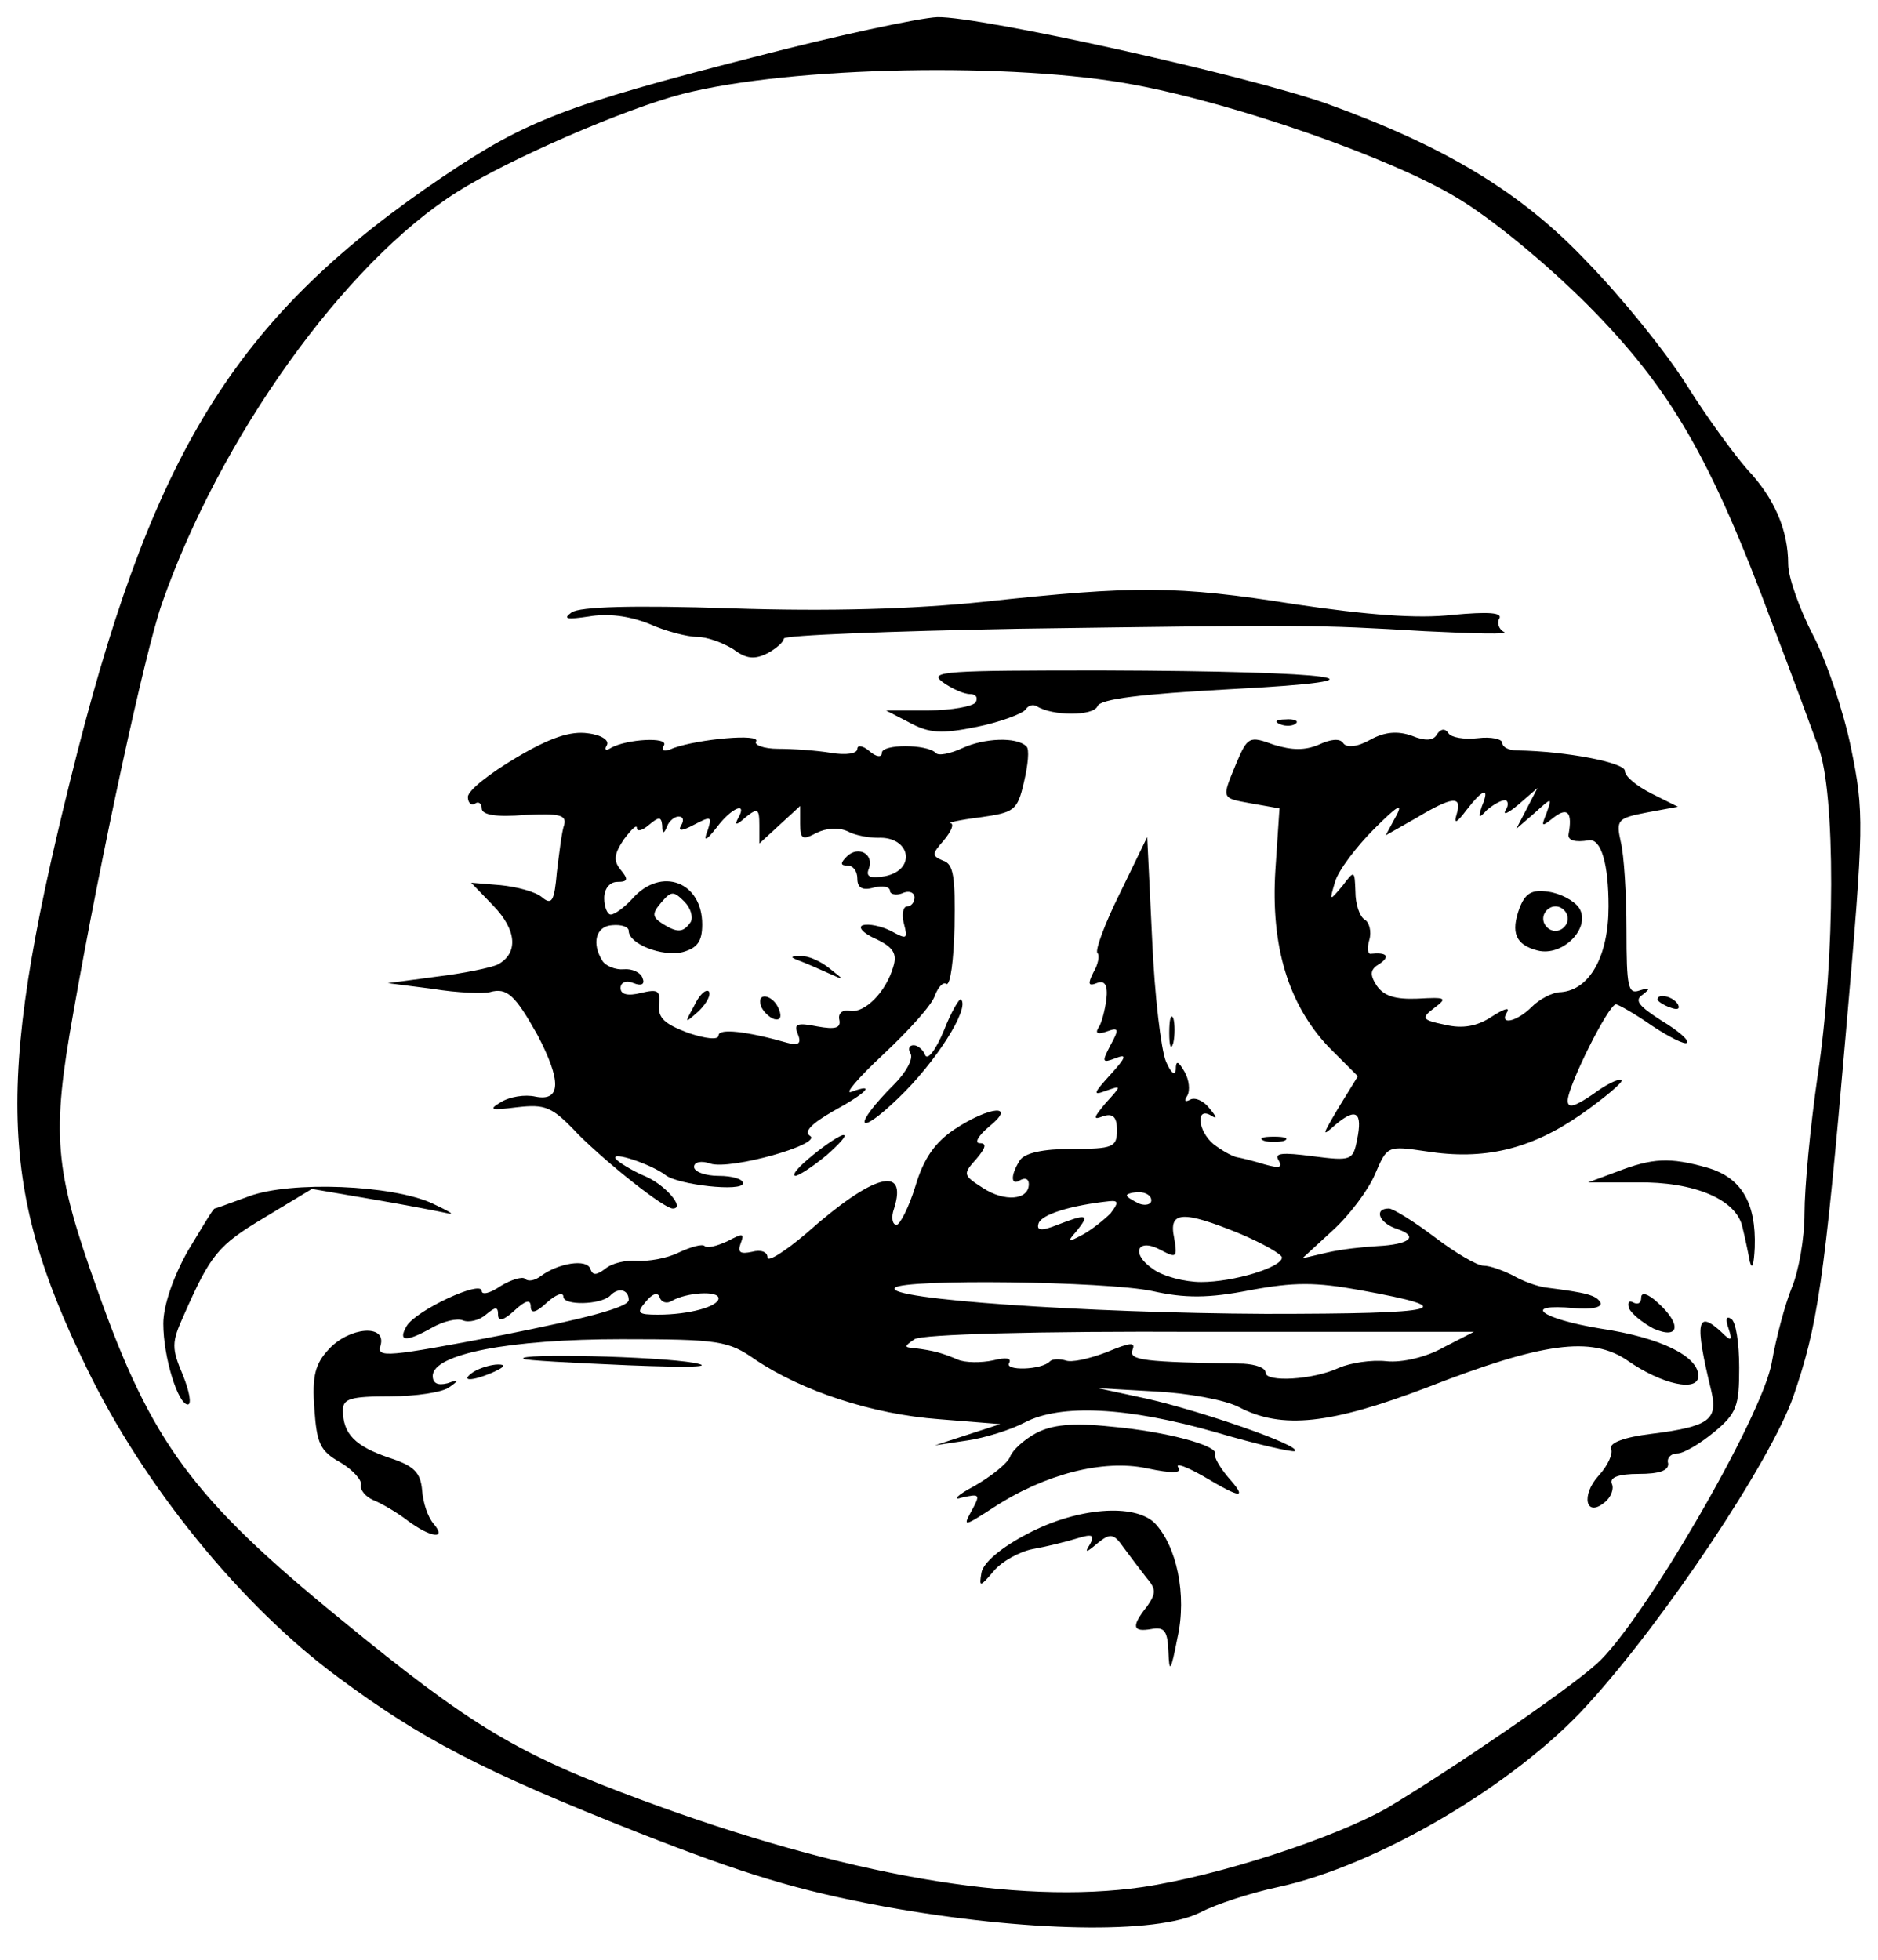 <svg width="230" height="240" viewBox="0 0 230 240" xmlns="http://www.w3.org/2000/svg"
    preserveAspectRatio="xMidYMid meet" version="1.0">
    <g>
        <g id="svg_1" fill="#000000" transform="translate(0 256) scale(0.1 -0.1)">
            <path id="svg_2"
                d="m923,2490c-231,-59 -279,-78 -380,-146c-249,-168 -352,-330 -448,-704c-101,-397 -99,-530 11,-755c70,-145 190,-292 308,-379c101,-75 177,-115 367,-190c130,-51 195,-71 303,-91c172,-31 333,-34 386,-7c19,10 62,24 95,31c121,26 290,125 379,223c95,104 224,298 252,377c30,87 38,138 65,450c22,253 22,266 6,345c-9,44 -30,107 -47,139c-16,31 -30,70 -30,86c0,42 -17,81 -50,116c-15,17 -49,63 -74,103c-25,40 -80,108 -122,151c-81,86 -175,142 -319,194c-99,35 -424,107 -477,106c-23,-1 -125,-23 -225,-49zm467,-34c123,-23 313,-89 394,-138c42,-25 108,-79 161,-132c101,-102 150,-186 226,-391c23,-60 48,-128 56,-150c21,-55 21,-258 -1,-403c-9,-62 -16,-137 -16,-168c0,-30 -7,-71 -16,-92c-8,-20 -19,-61 -24,-90c-11,-66 -160,-322 -215,-370c-38,-34 -182,-132 -256,-176c-65,-37 -206,-83 -300,-97c-153,-22 -363,14 -614,107c-151,56 -207,89 -369,222c-180,147 -231,216 -297,403c-53,148 -56,189 -29,340c34,193 87,438 108,499c71,204 224,418 362,505c63,40 206,102 276,120c133,34 407,39 554,11z" />
            <path id="svg_3"
                d="m1205,1823c-87,-9 -189,-12 -310,-8c-120,4 -185,2 -195,-5c-11,-8 -6,-9 21,-5c23,4 49,1 74,-9c20,-9 47,-16 59,-16c12,0 31,-7 44,-15c16,-12 26,-13 42,-5c11,6 20,14 20,18c0,4 129,9 288,12c355,5 362,5 497,-3c61,-3 104,-4 97,-1c-6,3 -9,11 -6,16c5,8 -13,9 -57,5c-43,-5 -105,0 -193,13c-145,23 -196,23 -381,3z" />
            <path id="svg_4"
                d="m1154,1725c11,-8 26,-15 34,-15c7,0 10,-4 7,-10c-3,-5 -30,-10 -58,-10l-52,0l29,-15c24,-13 39,-14 83,-5c29,6 55,16 59,21c3,5 9,7 14,4c19,-12 69,-12 74,0c3,9 53,15 163,21c213,11 136,22 -157,23c-191,0 -213,-1 -196,-14z" />
            <path id="svg_5" d="m1568,1673c7,-3 16,-2 19,1c4,3 -2,6 -13,5c-11,0 -14,-3 -6,-6z" />
            <path id="svg_6"
                d="m632,1632c-32,-19 -59,-40 -59,-48c0,-7 4,-11 9,-8c4,3 8,0 8,-6c0,-8 18,-11 53,-8c42,2 51,0 48,-12c-3,-8 -6,-34 -9,-58c-3,-35 -6,-41 -18,-31c-8,7 -31,13 -51,15l-36,3l27,-28c29,-30 31,-58 6,-72c-8,-4 -42,-11 -75,-15l-60,-8l55,-7c30,-5 62,-6 70,-4c21,6 31,-4 58,-52c30,-57 29,-82 -2,-76c-13,3 -32,0 -43,-7c-15,-9 -12,-10 20,-6c35,4 43,1 75,-33c36,-36 105,-91 116,-91c16,0 -10,30 -35,40c-16,7 -32,17 -35,21c-6,10 44,-7 61,-20c15,-12 95,-21 95,-10c0,5 -13,9 -30,9c-16,0 -30,5 -30,11c0,6 9,8 20,4c25,-8 138,24 122,34c-8,5 2,15 28,30c42,23 53,35 23,24c-10,-4 8,17 39,46c31,29 60,61 63,72c4,10 10,17 14,14c5,-2 9,29 10,70c1,61 -1,77 -14,81c-14,6 -14,8 1,25c9,11 13,20 8,21c-5,0 11,4 36,7c42,6 46,8 54,43c5,21 7,41 3,44c-12,12 -52,10 -78,-2c-15,-7 -30,-10 -33,-6c-11,11 -66,11 -66,0c0,-6 -7,-5 -15,2c-8,7 -15,8 -15,3c0,-6 -14,-8 -32,-5c-18,3 -47,5 -65,5c-18,0 -30,5 -27,9c6,10 -70,3 -101,-8c-11,-5 -16,-4 -12,3c7,11 -46,8 -65,-3c-6,-4 -8,-2 -5,3c4,6 -6,13 -23,15c-21,3 -46,-5 -88,-30zm272,-74c-5,-9 -2,-9 9,1c15,12 17,11 17,-10l0,-22l25,23l25,23l0,-22c0,-19 3,-20 20,-11c12,6 27,7 38,2c9,-5 26,-8 37,-8c40,2 48,-39 9,-47c-18,-3 -24,-1 -20,9c7,18 -13,29 -27,15c-8,-8 -8,-11 1,-11c7,0 12,-7 12,-16c0,-11 6,-15 20,-11c11,3 20,1 20,-4c0,-4 7,-6 15,-3c8,4 15,1 15,-5c0,-6 -4,-11 -9,-11c-5,0 -7,-10 -4,-21c5,-19 4,-20 -16,-9c-12,6 -27,9 -34,7c-7,-2 0,-10 16,-17c21,-10 26,-18 21,-34c-9,-31 -35,-57 -53,-54c-9,2 -15,-3 -13,-11c2,-10 -5,-12 -27,-8c-25,5 -29,3 -24,-9c5,-12 1,-15 -13,-11c-49,14 -84,18 -84,9c0,-6 -16,-4 -37,3c-29,11 -37,18 -36,34c2,18 -1,20 -22,15c-16,-4 -25,-2 -25,6c0,7 7,10 16,6c10,-4 14,-1 11,6c-2,7 -13,12 -23,11c-10,-1 -22,4 -26,10c-14,22 -8,43 12,44c11,1 20,-2 20,-7c0,-16 41,-32 66,-26c18,5 24,13 24,34c0,52 -50,71 -85,32c-10,-11 -22,-20 -27,-20c-4,0 -8,9 -8,20c0,12 7,20 16,20c13,0 14,3 4,15c-9,11 -8,19 4,37c9,12 16,19 16,14c0,-5 7,-3 15,4c12,10 15,10 16,-1c0,-10 2,-11 6,-1c2,6 9,12 14,12c6,0 7,-5 3,-11c-4,-7 1,-7 16,1c21,11 22,10 17,-6c-6,-15 -3,-15 11,3c18,24 38,32 26,11zm-58,-127c-9,-13 -16,-14 -35,-2c-12,8 -13,12 -1,26c12,14 15,14 28,1c8,-8 11,-19 8,-25z" />
            <path id="svg_7" d="m980,1383c8,-3 24,-10 35,-15c20,-9 20,-9 1,6c-11,9 -27,16 -35,15c-14,0 -14,-1 -1,-6z" />
            <path id="svg_8" d="m850,1328c-12,-22 -12,-22 6,-6c10,10 15,20 12,24c-4,3 -12,-5 -18,-18z" />
            <path id="svg_9" d="m932,1328c2,-6 10,-14 16,-16c7,-2 10,2 6,12c-7,18 -28,22 -22,4z" />
            <path id="svg_10"
                d="m1678,1654c-16,-9 -29,-10 -33,-4c-4,6 -15,5 -30,-2c-17,-7 -32,-7 -55,0c-30,11 -32,10 -46,-23c-18,-44 -19,-42 19,-49l34,-6l-5,-75c-6,-94 16,-165 65,-217l36,-36l-24,-39c-20,-34 -21,-36 -3,-20c25,21 33,15 26,-19c-5,-25 -7,-26 -54,-20c-38,5 -48,4 -42,-5c5,-9 1,-10 -17,-5c-13,4 -29,8 -35,9c-7,2 -19,9 -28,16c-19,16 -22,46 -3,35c8,-5 8,-3 -2,9c-7,9 -18,14 -24,10c-6,-3 -7,-1 -3,5c4,7 2,20 -3,29c-8,14 -11,15 -11,3c-1,-8 -6,-4 -12,10c-6,14 -14,81 -17,150l-6,125l-33,-68c-19,-38 -31,-71 -28,-74c3,-3 1,-14 -5,-24c-7,-14 -6,-17 4,-13c10,4 14,-2 12,-20c-2,-14 -6,-30 -10,-35c-4,-7 0,-8 11,-4c14,5 15,3 4,-17c-11,-21 -10,-22 6,-16c15,6 13,1 -6,-20c-21,-23 -22,-26 -6,-20c20,7 20,7 0,-15c-15,-18 -16,-21 -3,-16c12,4 17,-1 17,-17c0,-21 -5,-23 -55,-23c-36,0 -58,-5 -64,-14c-12,-19 -11,-32 1,-24c6,3 10,1 10,-5c0,-20 -30,-22 -56,-5c-25,16 -25,17 -8,36c11,13 13,19 4,19c-7,0 -2,9 11,20c35,28 2,26 -42,-3c-24,-16 -38,-36 -48,-70c-8,-26 -19,-47 -23,-47c-5,0 -7,9 -3,20c17,54 -26,42 -107,-30c-27,-23 -48,-36 -48,-30c0,7 -8,10 -19,7c-14,-3 -18,-1 -14,10c5,13 3,13 -16,3c-13,-6 -25,-9 -28,-6c-3,3 -17,-1 -32,-8c-14,-7 -37,-11 -51,-10c-14,1 -31,-3 -39,-10c-11,-8 -15,-8 -18,0c-4,13 -40,7 -61,-9c-7,-5 -15,-7 -19,-3c-3,3 -17,-1 -30,-9c-13,-9 -23,-11 -23,-6c0,14 -81,-24 -92,-43c-11,-19 -1,-20 31,-2c14,8 31,12 38,9c7,-3 20,0 28,7c12,10 15,10 15,0c0,-9 7,-7 20,5c14,13 20,14 20,5c0,-9 6,-8 20,5c11,10 20,13 20,7c0,-11 45,-10 57,1c10,11 23,8 23,-5c0,-9 -54,-23 -155,-43c-141,-27 -154,-28 -149,-13c8,27 -38,23 -63,-4c-17,-18 -21,-33 -18,-73c3,-43 7,-52 32,-66c15,-9 27,-22 25,-28c-1,-6 6,-14 15,-18c10,-4 29,-15 42,-25c28,-21 49,-24 32,-4c-7,8 -13,26 -14,41c-2,22 -10,30 -41,40c-41,14 -56,29 -56,58c0,14 9,17 58,17c31,0 64,5 72,11c13,9 12,10 -2,5c-12,-3 -18,0 -18,9c0,27 95,45 231,45c120,0 131,-2 164,-25c58,-39 144,-67 225,-73l75,-6l-40,-13l-40,-13l40,6c21,3 53,13 70,22c44,23 126,19 234,-12c51,-15 95,-25 97,-23c7,7 -115,49 -181,64l-60,13l70,-4c39,-2 84,-10 102,-19c53,-28 113,-21 231,24c141,55 201,63 245,33c43,-30 87,-39 87,-19c0,24 -46,47 -120,58c-73,12 -98,31 -32,25c21,-2 35,1 32,7c-5,9 -18,12 -65,18c-11,1 -30,8 -42,15c-12,6 -28,12 -36,12c-8,0 -35,16 -60,35c-25,19 -51,35 -56,35c-19,0 -12,-18 10,-25c27,-9 16,-19 -24,-21c-18,-1 -45,-4 -62,-8l-30,-7l37,34c21,19 44,50 52,69c15,35 15,35 63,28c70,-11 127,2 189,45c30,21 52,40 50,42c-3,3 -19,-5 -35,-17c-22,-15 -31,-18 -31,-8c0,18 50,118 59,118c3,0 24,-12 44,-26c21,-14 41,-24 43,-21c3,3 -11,15 -31,27c-28,18 -34,25 -23,32c10,8 9,9 -4,5c-14,-5 -16,4 -16,74c0,43 -3,92 -7,108c-6,27 -4,29 32,36l38,7l-32,16c-18,9 -33,21 -33,28c0,10 -71,24 -132,25c-10,0 -18,4 -18,9c0,5 -14,8 -30,6c-17,-2 -33,1 -36,6c-4,6 -9,6 -14,-1c-4,-8 -14,-9 -31,-2c-17,6 -33,5 -51,-5zm137,-81c-5,-15 -4,-16 6,-5c7,6 17,12 22,12c4,0 5,-6 1,-12c-4,-7 3,-4 16,7l23,20l-13,-25l-13,-25l22,19c22,20 22,20 15,0c-7,-17 -6,-17 9,-5c17,13 23,6 18,-21c-1,-7 8,-10 25,-7c15,2 24,-29 24,-81c0,-61 -23,-102 -58,-105c-11,0 -27,-9 -36,-18c-19,-19 -41,-23 -30,-6c3,6 -5,3 -19,-6c-18,-12 -36,-15 -57,-10c-29,6 -30,8 -13,21c16,12 14,13 -21,11c-27,-1 -41,3 -50,16c-9,14 -8,20 4,27c13,9 8,14 -11,12c-4,-1 -5,7 -2,17c3,10 0,22 -6,25c-6,4 -11,19 -11,34c-1,26 -1,27 -16,7c-16,-19 -16,-19 -9,5c4,14 26,43 48,65c28,28 36,33 27,16l-13,-24l37,21c45,27 57,28 50,5c-4,-13 0,-11 12,5c20,26 29,29 19,5zm-405,-483c0,-5 -7,-7 -15,-4c-8,4 -15,8 -15,10c0,2 7,4 15,4c8,0 15,-4 15,-10zm-50,-16c-8,-8 -23,-20 -34,-26c-19,-10 -20,-10 -7,5c16,20 12,21 -24,7c-20,-8 -26,-7 -23,2c4,11 40,22 87,27c11,1 11,-2 1,-15zm159,-25c28,-12 51,-25 51,-29c0,-12 -59,-30 -99,-30c-20,0 -47,7 -59,16c-28,19 -19,39 10,23c19,-10 20,-9 16,15c-7,33 10,34 81,5zm-108,-70c40,-9 69,-9 120,1c54,10 80,10 135,0c127,-23 102,-29 -116,-29c-219,1 -468,18 -454,32c12,11 257,8 315,-4zm-588,-12c17,10 57,13 57,3c0,-10 -36,-20 -74,-20c-25,0 -27,2 -15,16c8,10 15,12 17,5c2,-6 9,-8 15,-4zm945,-57c-21,-12 -51,-19 -70,-17c-18,2 -44,-2 -58,-8c-32,-15 -90,-18 -90,-6c0,6 -12,10 -27,11c-123,2 -141,4 -136,17c4,10 -3,9 -32,-3c-21,-8 -43,-13 -50,-10c-7,2 -16,2 -19,-1c-10,-11 -57,-12 -50,-2c3,6 -4,7 -20,3c-14,-3 -34,-3 -43,1c-19,8 -29,11 -53,14c-13,1 -13,2 0,11c9,6 150,10 350,9l335,0l-37,-19z" />
            <path id="svg_11"
                d="m1861,1448c-11,-30 -5,-45 22,-52c31,-8 66,28 51,52c-6,9 -23,18 -38,20c-20,3 -28,-2 -35,-20zm59,-13c0,-8 -7,-15 -15,-15c-8,0 -15,7 -15,15c0,8 7,15 15,15c8,0 15,-7 15,-15z" />
            <path id="svg_12"
                d="m1156,1298c-10,-24 -20,-37 -23,-30c-2,6 -9,12 -14,12c-6,0 -7,-5 -4,-10c4,-6 -5,-23 -20,-38c-51,-51 -47,-67 5,-17c46,44 88,110 77,121c-2,2 -12,-15 -21,-38z" />
            <path id="svg_13" d="m2030,1336c0,-2 7,-7 16,-10c8,-3 12,-2 9,4c-6,10 -25,14 -25,6z" />
            <path id="svg_14" d="m1432,1295c0,-16 2,-22 5,-12c2,9 2,23 0,30c-3,6 -5,-1 -5,-18z" />
            <path id="svg_15"
                d="m995,1145c-16,-13 -26,-24 -21,-25c4,0 21,11 38,25c16,14 26,25 21,25c-4,0 -21,-11 -38,-25z" />
            <path id="svg_16" d="m1548,1163c6,-2 18,-2 25,0c6,3 1,5 -13,5c-14,0 -19,-2 -12,-5z" />
            <path id="svg_17"
                d="m1980,1125l-35,-13l60,0c70,1 122,-21 129,-55c3,-12 7,-31 9,-42c3,-11 5,-3 6,17c2,56 -17,86 -58,98c-46,13 -67,12 -111,-5z" />
            <path id="svg_18"
                d="m305,1095c-22,-8 -41,-15 -42,-15c-2,0 -16,-24 -33,-52c-18,-32 -30,-67 -30,-89c0,-41 18,-99 30,-99c5,0 2,16 -6,36c-14,33 -14,40 1,73c33,75 42,86 99,120l58,35l76,-13c41,-7 82,-15 91,-17c9,-2 0,3 -19,12c-49,23 -174,28 -225,9z" />
            <path id="svg_19"
                d="m2010,971c0,-7 -4,-9 -10,-6c-5,3 -7,0 -5,-7c3,-7 17,-18 30,-25c32,-14 35,5 5,32c-12,11 -20,13 -20,6z" />
            <path id="svg_20"
                d="m2117,933c5,-15 3,-16 -8,-5c-31,29 -34,14 -13,-72c8,-35 -3,-43 -74,-52c-33,-4 -51,-11 -49,-18c3,-6 -4,-21 -15,-33c-22,-24 -16,-52 7,-33c8,6 12,17 9,23c-3,8 9,12 33,12c25,0 37,4 36,13c-2,6 3,12 11,12c8,0 28,12 45,26c28,23 31,32 31,79c0,30 -4,57 -10,60c-6,4 -7,-1 -3,-12z" />
            <path id="svg_21" d="m641,896c2,-2 60,-5 129,-8c75,-3 107,-2 80,3c-45,8 -217,12 -209,5z" />
            <path id="svg_22" d="m580,880c-18,-12 -2,-12 25,0c13,6 15,9 5,9c-8,0 -22,-4 -30,-9z" />
            <path id="svg_23"
                d="m1269,805c-15,-8 -29,-21 -32,-29c-3,-8 -23,-24 -44,-36c-21,-11 -27,-18 -15,-14c22,5 23,4 12,-16c-11,-20 -10,-20 27,4c63,41 134,59 187,48c33,-7 44,-6 39,1c-4,6 10,1 31,-11c47,-28 54,-28 30,-1c-10,12 -17,24 -16,28c6,10 -59,28 -128,34c-47,5 -72,2 -91,-8z" />
            <path id="svg_24"
                d="m1259,682c-33,-17 -55,-36 -57,-48c-3,-18 -2,-18 15,2c10,12 32,24 48,27c17,3 41,9 54,13c19,6 22,4 16,-7c-7,-11 -5,-11 9,1c16,13 20,12 32,-5c8,-11 21,-28 28,-37c12,-14 12,-19 1,-35c-20,-25 -18,-32 5,-28c16,3 20,-2 21,-28c1,-27 3,-24 11,17c12,53 -1,113 -28,141c-25,24 -94,19 -155,-13z" />
        </g>
    </g>
</svg>
